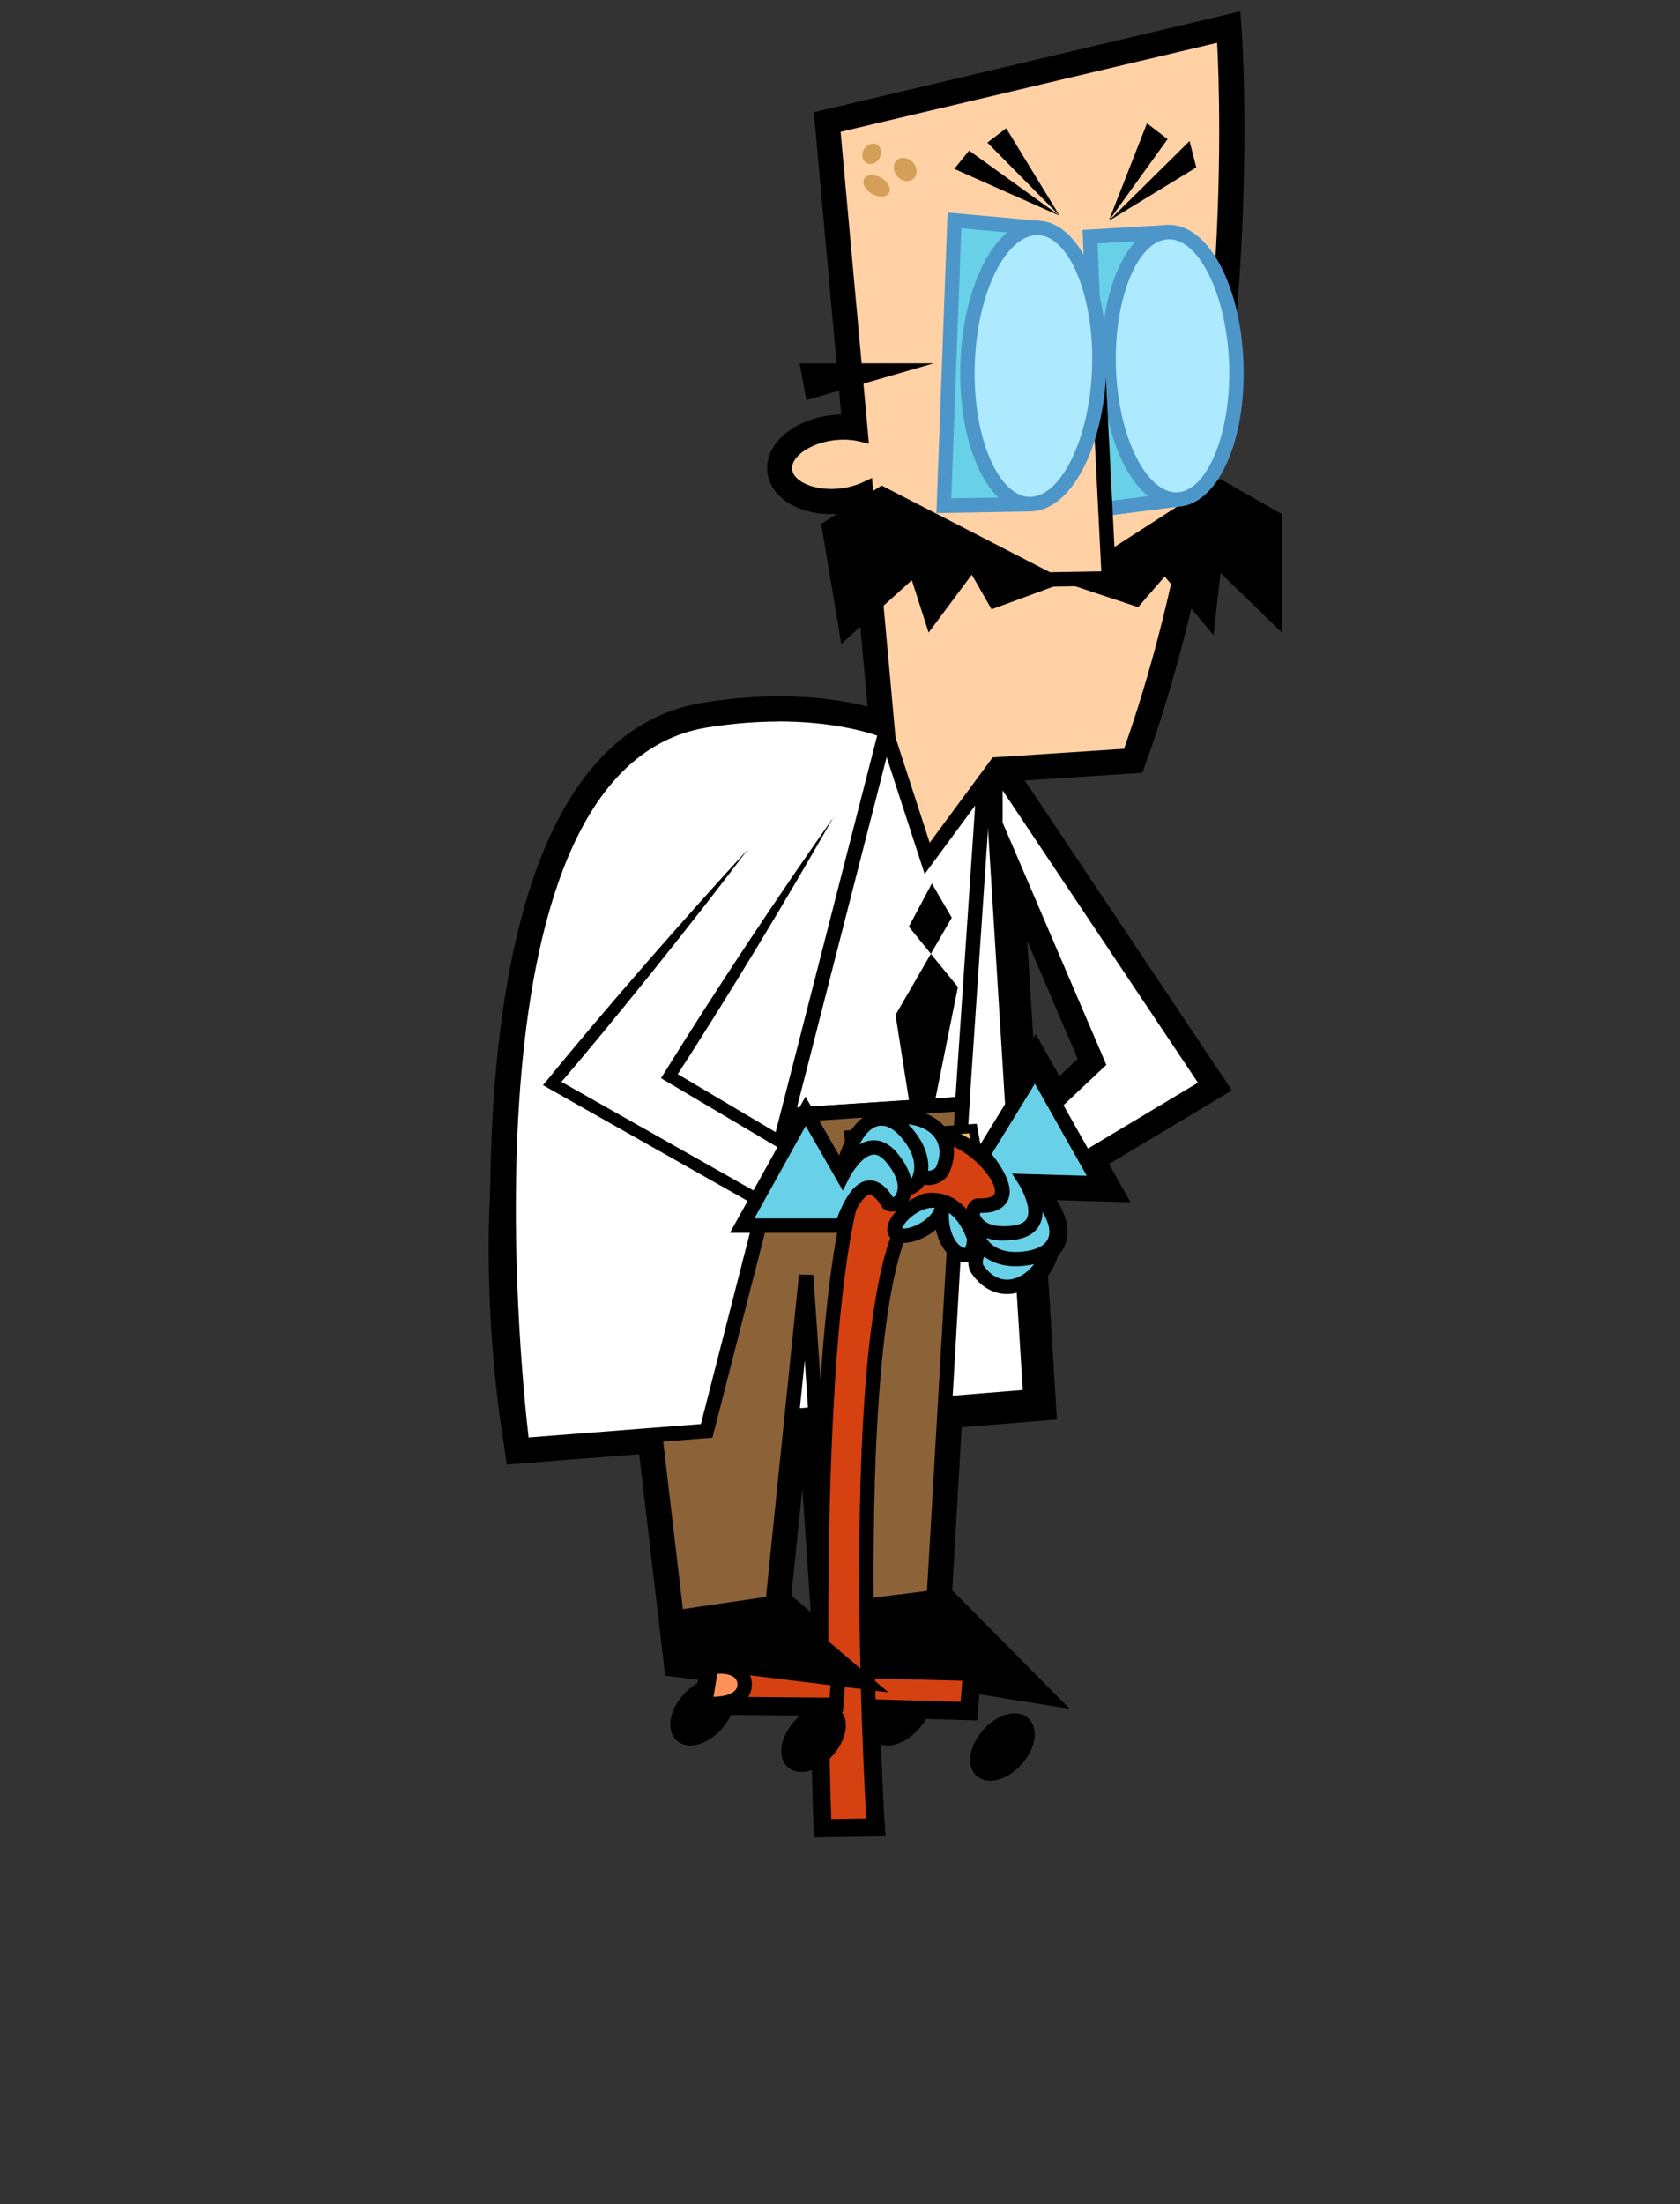 <?xml version="1.0" encoding="UTF-8"?><svg id="Livello_2" xmlns="http://www.w3.org/2000/svg" viewBox="0 0 140.1 183.76"><rect x="0" y="0" width="140.1" height="183.76" fill="#333333" stroke="none"/><defs><style>.cls-1{fill:none;}.cls-2{fill:#68d1e7;}.cls-3{fill:#fff;}.cls-4{fill:#ffbc61;}.cls-5{fill:#ffd1a5;}.cls-6{fill:#ff925b;}.cls-7{fill:#8c6239;}.cls-8{fill:#adeaff;}.cls-9{fill:#d54111;}.cls-10{fill:#d59f59;}.cls-11{fill:#4d96ca;}</style></defs><g id="export"><g id="oldJumpFall"><g id="shadow"><path d="M42.32,122.1l-.24-1.34c-.27-1.49-6.38-36.66,10.08-52.47,7.31-7.02,17.88-9.05,31.42-6.04l1.1,.24,3.46,55.86-45.83,3.74Zm29.96-58.19c-7.45,0-13.49,2.19-18.03,6.54-13.58,13.04-10.36,41.88-9.42,48.44l40.15-3.28-3.14-50.66c-3.41-.69-6.59-1.04-9.56-1.04Z"/><polygon points="87.87 99.81 86.33 97.23 98.48 89.96 85.6 70.68 93.45 89.03 84.91 97.08 82.85 94.9 89.87 88.28 81.62 68.99 81.59 59.28 102.73 90.91 87.87 99.81"/><path d="M70.51,77.26l2.11-15.37-1.74-19.17c-.19,.04-.39,.06-.58,.09-3.27,.37-6.05-1.14-6.31-3.44-.26-2.3,2.1-4.39,5.38-4.76,.26-.03,.52-.05,.78-.05l-2.28-25.2L103.43,.95l.13,1.75c.02,.32,2.23,32.17-7.96,60.8l-.33,.93-10.86,.71-3.06,10.47-10.84,1.64Zm3-38.78l2.13,23.47-1.61,11.73,4.98-.75,3.11-10.65,10.98-.72c8.28-23.95,7.85-49.97,7.56-56.88l-29.58,6.99,2.4,26.46-2.02-.47c-.53-.12-1.14-.15-1.75-.08-1.88,.21-2.77,1.16-2.74,1.45,.03,.29,1.11,1.01,2.99,.79,.58-.07,1.14-.22,1.62-.44l1.94-.9Z"/><path d="M89.19,142.47l-14.92-2.4,2.69,2.29-21.49-2.65-2.99-25.5c-2.36-1.17-9.09-4.98-9.84-10.73-.48-3.64,1.47-7.21,5.79-10.62l.37-.29,33.05-2.16-2.44,42.18,9.79,9.87Zm-31.02-5.45l9.22,1.14-4.54-3.86,2.88-28.12,2.99,.05,2.04,30.24,9.82,1.58-4.25-4.29,2.32-40.13-28.73,1.88c-3.18,2.61-4.63,5.15-4.32,7.58,.56,4.27,6.58,7.76,8.86,8.74l.79,.34,2.92,24.84Zm7.83-3.99l1.61,1.38-.7-10.34-.92,8.97Z"/><path d="M42.25,122.1l-.18-1.41c-.31-2.37-7.33-58.17,16.53-62.1,9.76-1.61,15.63,.89,15.87,1l1.17,.51-15.52,60.61-17.86,1.39Zm22.68-61.04c-1.72,0-3.68,.13-5.85,.49-10.75,1.77-14.03,17.4-14.9,30.19-.79,11.69,.27,23.21,.69,27.14l12.86-1,14.33-55.94c-1.35-.38-3.79-.88-7.14-.88Z"/><polygon points="81.5 143.44 68.7 143.07 69.07 138.35 81.87 138.67 81.5 143.44"/><path d="M67.87,153.19l-.05-1.47c0-.12-.45-12.65-.13-25.8,.64-27.09,3.82-30.44,4.86-31.54,.88-.93,1.8-1.14,2.42-1.15,3.14-.06,5.7,.84,7.6,2.67,3.09,2.98,3.19,7.35,3.2,7.53l.02,1.23-4.88,1.04-.29-1.5c-.03-.13-.74-3.45-3.11-3.24-.16,.01-3.81,.59-4.29,24.85-.25,12.75,.52,25.59,.53,25.72l.1,1.57-5.96,.09Zm7.37-56.97c-.07,0-.15,0-.22,0-.03,0-.13,.04-.3,.22-1.11,1.17-1.95,4.3-2.58,8.63,1.4-5.74,3.34-6.95,5.1-7.09,2.16-.18,3.68,.84,4.7,2.14-.89-1.9-2.77-3.89-6.7-3.89Z"/><polygon points="70.56 143.06 57.73 142.95 58.54 138 70.93 138.41 70.56 143.06"/><g><path d="M83.98,108.2c-.88,0-2.12-.32-3.18-1.81-.48-.67-.39-1.6-.1-2.21,.3-.63,.87-1.02,1.51-1.06h.15c.23-.02,.73-.04,.99-.11,.25-.49,.69-.84,1.23-.97,.54-.13,1.09,0,1.52,.33l2.38,1.51-.35,1.1c-.44,1.37-1.82,2.9-3.6,3.18-.16,.02-.34,.04-.55,.04Zm-.74-3.55h0s0,0,0,0Zm2.85-.43s0,0,0,0c0,0,0,0,0,0Z"/><path d="M84.7,105.89c-2.03,0-3.09-.98-3.56-1.62-.6-.8-.42-1.9,0-2.58,.43-.69,1.15-1.04,1.89-.91,.07,.01,.13,.02,.2,.03l2.02-3.96,1.46,1.46c.7,.7,2.92,3.15,2.15,5.36-.29,.84-1.1,1.89-3.31,2.16-.3,.04-.58,.05-.84,.05Z"/><path d="M83.7,104.33c-2.65,0-3.62-1.54-3.92-2.27-.33-.77-.09-1.66,.29-2.21,.38-.56,.96-.86,1.58-.84,.13,0,.24,0,.34,0-.1-.25-.31-.65-.74-1.23-.12-.16-.22-.24-.22-.24l-1.19-.81,.79-1.19,5.74-9.33,7.91,14.03-6.54-.19c.16,.76,.17,1.61-.19,2.38-.33,.7-1.06,1.59-2.74,1.82-.4,.06-.77,.08-1.11,.08Zm1.08-3.77c-.12,.22-.31,.5-.62,.75,.09,0,.17-.02,.23-.03,.35-.05,.45-.14,.45-.14,.04-.1,.01-.32-.06-.58Zm-.5-3.62l4.76,.14-2.8-4.96-2.48,4.04c.15,.2,.33,.47,.52,.79Z"/></g></g><g><ellipse cx="75.02" cy="142.71" rx="2.63" ry="1.55" transform="translate(-81.32 103.33) rotate(-48.13)"/><path d="M74,145.52c-.43,0-.83-.13-1.13-.4-.47-.42-.64-1.1-.49-1.87,.14-.67,.51-1.37,1.05-1.97,1.21-1.35,2.86-1.78,3.75-.97,.9,.8,.65,2.49-.56,3.84-.8,.89-1.78,1.38-2.62,1.38Zm2.04-4.42c-.43,0-1.11,.29-1.72,.98-.39,.44-.67,.95-.76,1.41-.07,.34-.03,.61,.11,.74h0c.29,.26,1.23,.04,2.06-.88,.83-.92,.94-1.89,.65-2.14-.07-.07-.19-.1-.34-.1Z"/></g><g><ellipse cx="58.6" cy="142.71" rx="2.63" ry="1.55" transform="translate(-86.79 91.1) rotate(-48.13)"/><path d="M57.57,145.52c-.43,0-.83-.13-1.13-.4-.47-.42-.64-1.1-.49-1.87,.13-.67,.51-1.37,1.04-1.97,1.21-1.35,2.86-1.78,3.75-.97,.9,.8,.65,2.49-.56,3.84-.8,.89-1.78,1.38-2.62,1.38Zm2.04-4.42c-.43,0-1.11,.29-1.72,.98-.39,.44-.67,.95-.76,1.41-.07,.34-.03,.61,.11,.74h0c.29,.26,1.23,.04,2.06-.88,.83-.92,.94-1.89,.65-2.14-.07-.07-.19-.1-.34-.1Z"/></g><g><path class="cls-3" d="M44.06,119.85c-.67-4.3-4.66-33.28,7.7-48.06,4.88-5.83,11.77-8.79,20.47-8.79,3.21,0,6.73,.41,10.45,1.2l3.24,52.23-41.87,3.42Z"/><path d="M72.24,63.6h0c3.04,0,6.36,.37,9.88,1.1l3.17,51.19-40.72,3.32c-.85-5.74-4.11-32.97,7.66-47.03,4.76-5.69,11.49-8.58,20.01-8.58m0-1.2c-39.14,0-28.68,58.09-28.68,58.09l43.01-3.51-3.3-53.27c-4.05-.9-7.71-1.32-11.02-1.32h0Z"/></g><g><polyline class="cls-3" points="87.1 98.52 100.6 90.43 83.1 64.24 83.12 68.68 91.66 88.66 83.88 95.99"/><polygon points="87.35 98.95 86.84 98.09 99.9 90.27 83.61 65.9 83.61 68.58 92.26 88.78 84.22 96.36 83.53 95.63 91.07 88.53 82.62 68.68 82.6 62.59 101.31 90.59 87.35 98.95"/></g><g><g><path class="cls-5" d="M102.06,2.82l-32.6,7.7,2.33,25.69c-.68-.16-1.45-.21-2.26-.11-2.4,.27-4.22,1.66-4.06,3.1,.16,1.44,2.25,2.39,4.65,2.12,.77-.09,1.48-.29,2.08-.57l1.92,21.18-1.86,13.55,7.91-1.2,3.08-10.56,10.93-.72c10.21-28.66,7.88-60.18,7.88-60.18Z"/><path d="M71.56,76.19l1.96-14.28-1.84-20.32c-.47,.15-.98,.26-1.49,.32-2.78,.32-5.11-.85-5.32-2.64-.2-1.8,1.81-3.45,4.59-3.77,.56-.06,1.13-.07,1.66,0l-2.3-25.44L102.61,2.07l.05,.7c.02,.32,2.22,31.98-7.91,60.43l-.13,.37-10.9,.72-3.07,10.53-9.08,1.38Zm1.16-36.35l2,22.1-1.76,12.83,6.73-1.02,3.1-10.6,10.95-.72c9.07-25.77,8.02-54.07,7.76-58.86l-31.4,7.42,2.36,26-.81-.19c-.63-.15-1.34-.18-2.06-.1-2,.23-3.65,1.37-3.53,2.44s1.98,1.81,3.99,1.59c.68-.08,1.33-.26,1.9-.52l.77-.36Z"/></g><g><path d="M80.54,13.85l.39-.48,2.37,1.71-2.76-1.23Zm2.7-1.9l.5-.38,1.42,2.33-1.92-1.94Z"/><path d="M83.91,10.69l-1.57,1.2,6.02,6.09-4.45-7.29h0Zm-3.09,1.86l-1.24,1.53,8.77,3.9-7.54-5.43h0Z"/></g><g><path d="M98.88,12.91l.19,.76-2.52,1.54,2.33-2.3Zm-2.97-1.67l.63,.48-1.78,2.48,1.16-2.96Z"/><path d="M95.65,10.28l-3.18,8.12,4.9-6.8-1.72-1.32h0Zm3.56,1.47l-6.74,6.66,7.29-4.45-.56-2.21h0Z"/></g><g><polygon points="87.53 48.12 73.53 40.91 68.89 43.86 70.41 52.95 76.21 47.71 77.57 51.93 81.07 47.22 82.85 50.34 87.62 48.59 87.53 48.12"/><path d="M70.16,53.69l-1.68-10.01,5.04-3.2,14.35,7.39,.18,.96-5.36,1.97-1.65-2.89-3.6,4.83-1.4-4.37-5.87,5.31Zm-.86-9.65l1.37,8.17,5.72-5.18,1.31,4.08,3.41-4.58,1.91,3.34,4.14-1.52-13.61-7.01-4.25,2.7Z"/></g><g><polygon points="89.32 48.37 101.75 40.37 106.54 43.11 106.54 51.89 101.48 46.97 100.91 52.03 97.13 47.48 94.78 50.19 89.32 48.37"/><path d="M101.19,52.95l-4.06-4.89-2.22,2.56-6.44-2.14,13.28-8.55,5.18,2.95v9.89s-5.15-5-5.15-5l-.58,5.17Zm-4.05-6.04l3.5,4.21,.55-4.94,4.97,4.83v-7.68s-4.4-2.51-4.4-2.51l-11.58,7.45,4.48,1.49,2.47-2.85Z"/></g><g><g><polygon points="67.39 30.89 73.63 30.89 67.71 32.6 67.39 30.89"/><path d="M69.39,31.49l-1.21,.35-.06-.35h1.28m8.47-1.2h-11.19l.56,3.07,10.63-3.07h0Z"/></g><g><polyline class="cls-2" points="98.16 41.65 91.83 42.47 90.91 19.74 97.4 19.35"/><polygon class="cls-11" points="91.26 43.14 90.28 19.17 97.36 18.75 97.44 19.95 91.53 20.3 92.41 41.79 98.08 41.06 98.23 42.25 91.26 43.14"/></g><g><ellipse class="cls-8" cx="97.78" cy="30.5" rx="5.32" ry="11.16" transform="translate(-.98 3.33) rotate(-1.94)"/><path class="cls-11" d="M98.07,42.25c-1.62,0-3.15-1.23-4.31-3.46-1.12-2.15-1.79-5.02-1.89-8.09-.22-6.59,2.2-11.84,5.52-11.95,3.32-.12,6.09,4.96,6.31,11.55h0c.22,6.59-2.2,11.84-5.52,11.95-.04,0-.07,0-.11,0Zm-.58-22.3s-.05,0-.07,0c-2.56,.09-4.55,4.99-4.36,10.71,.1,2.89,.72,5.58,1.76,7.58,.95,1.83,2.16,2.84,3.32,2.81,2.56-.09,4.55-4.99,4.36-10.71h0c-.19-5.67-2.48-10.39-5-10.39Z"/></g><g><polyline class="cls-5" points="91.57 30.46 92.47 48.23 87.62 48.31"/><polygon points="87.63 48.91 87.61 47.71 91.84 47.64 90.98 30.49 92.17 30.43 93.1 48.82 87.63 48.91"/></g><g><polyline class="cls-2" points="85.8 42.04 78.71 42.16 79.6 18.37 86.56 19.01"/><polygon class="cls-11" points="78.09 42.78 79.02 17.72 86.61 18.41 86.5 19.61 80.17 19.03 79.33 41.55 85.79 41.44 85.81 42.64 78.09 42.78"/></g><g><ellipse class="cls-8" cx="86.18" cy="30.53" rx="11.52" ry="5.49" transform="translate(52.82 115.65) rotate(-88.11)"/><path class="cls-11" d="M85.89,42.64s-.07,0-.11,0c-1.71-.06-3.24-1.43-4.3-3.86-1-2.29-1.49-5.29-1.39-8.46s.79-6.13,1.94-8.35c1.22-2.36,2.83-3.63,4.55-3.57,3.41,.11,5.91,5.52,5.69,12.32l-.6-.02,.6,.02c-.22,6.72-3.02,11.92-6.38,11.92Zm.59-23.04c-1.18,0-2.41,1.06-3.38,2.92-1.07,2.06-1.71,4.85-1.81,7.83-.1,2.99,.36,5.81,1.29,7.94,.85,1.96,2.04,3.1,3.24,3.14,2.64,.06,5.06-4.84,5.25-10.76,.2-5.92-1.88-10.99-4.53-11.08-.02,0-.04,0-.06,0Z"/></g></g><g><g><path class="cls-10" d="M73.5,15.79c-.15,0-.32-.05-.48-.15-.26-.15-.38-.35-.41-.44,0,0,.06,0,.09,0,.15,0,.32,.05,.48,.15,.26,.15,.38,.35,.41,.44,0,0-.06,0-.09,0Z"/><path class="cls-10" d="M72.7,14.6c-.28,0-.51,.1-.63,.3-.21,.37,.07,.93,.64,1.26,.26,.15,.54,.23,.79,.23,.28,0,.51-.1,.63-.3,.21-.37-.07-.93-.64-1.26-.26-.15-.54-.23-.79-.23h0Z"/></g><g><path class="cls-10" d="M75.64,14.5c-.1,0-.24-.05-.36-.19-.09-.1-.14-.22-.14-.34,0-.05,0-.13,.06-.18,.03-.03,.08-.04,.13-.04,.1,0,.24,.05,.36,.19,.09,.1,.14,.22,.14,.34,0,.05,0,.13-.06,.18-.03,.03-.08,.04-.13,.04Z"/><path class="cls-10" d="M75.33,13.16c-.2,0-.38,.06-.53,.19-.36,.32-.35,.93,.03,1.36,.23,.25,.53,.39,.81,.39,.2,0,.38-.06,.53-.19,.36-.32,.35-.93-.03-1.36-.23-.25-.53-.39-.81-.39h0Z"/></g><g><path class="cls-10" d="M72.58,13.08s-.03,0-.03,0c-.05-.15-.03-.24,.01-.32,.07-.12,.17-.18,.24-.18,.08,.03,.11,.18,.02,.33-.07,.12-.17,.18-.24,.18Z"/><path class="cls-10" d="M72.81,11.97c-.29,0-.59,.17-.76,.47-.25,.42-.16,.93,.2,1.14,.1,.06,.22,.09,.33,.09,.29,0,.59-.17,.76-.47,.25-.42,.16-.93-.2-1.14-.1-.06-.22-.09-.33-.09h0Z"/></g></g></g><g><path class="cls-3" d="M80.24,92.03l-31.67,2.06s-6.19-15.83,2.44-28.06c7.03-9.97,22.86-5.07,22.86-5.07l3.45,10.61,4.74-6.42-1.82,26.88Z"/><path d="M48.17,94.72l-.16-.41c-.06-.16-6.21-16.27,2.51-28.63,2.99-4.24,8.02-6.5,14.55-6.53,4.83,0,8.81,1.18,8.98,1.23l.3,.09,3.18,9.79,5.27-7.14-1.99,29.45-32.64,2.13Zm17.06-34.34c-4.73,0-10.34,1.19-13.73,6-7.58,10.75-3.39,24.55-2.52,27.09l30.7-2,1.64-24.31-4.21,5.71-3.71-11.41c-.98-.27-4.28-1.07-8.17-1.07Z"/></g><g><path d="M75.32,84.73l2.4-4.16,1.52,1.87-2.4,11.95-1.52-9.66Zm1.2-7.54l1.23-2.3,.95,1.62-1.13,1.96-1.04-1.28Z"/><path d="M77.77,76.12l.23,.39-.52,.9-.24-.29,.53-1m.04,5.51l.79,.97-1.69,8.39-.97-6.14,1.86-3.22m-.09-7.97l-1.92,3.6,1.84,2.26,1.74-3.01-1.66-2.85h0Zm-.08,5.86l-2.95,5.1,2.08,13.18,3.12-15.51-2.25-2.76h0Z"/></g><g><g><path class="cls-7" d="M80.24,92.03l-2.38,41.15,7.02,7.08-15.54-2.5-2.12-31.44-2.8,27.33,7.75,6.6-15.36-1.89-2.95-25.15s-18.64-8.02-4.52-19.17l30.89-2.02Z"/><path d="M86.61,141.15l-15.37-2.47,2.85,2.42-17.81-2.2-2.97-25.28c-1.66-.77-9.03-4.51-9.79-10.25-.43-3.3,1.4-6.59,5.46-9.79l.15-.12,31.76-2.08-2.4,41.56,8.13,8.2Zm-29.25-3.32l12.9,1.59-1.3-1.11-.18-.03v-.13s-4.98-4.23-4.98-4.23l2.83-27.65,1.2,.02,2.09,30.96,13.25,2.13-5.91-5.96,2.36-40.74-30.03,1.96c-3.6,2.88-5.23,5.76-4.86,8.58,.74,5.66,9.31,9.41,9.39,9.45l.32,.14,2.94,25.03Zm7.7-4.42l3.6,3.06-1.55-23.05-2.04,19.99Z"/></g><g><polyline points="72.27 138.23 72.18 133.89 77.86 133.18"/><polygon points="71.67 138.24 71.57 133.36 77.79 132.59 77.94 133.78 72.79 134.42 72.87 138.22 71.67 138.24"/></g><g><g><polygon class="cls-4" points="81.57 96.51 77.39 96.64 77.22 94.37 81.14 94.09 81.57 96.51"/><path d="M77.04,97.02l-.22-3,4.63-.33,.57,3.18-4.98,.15Zm.58-2.3l.11,1.53,3.39-.1-.3-1.66-3.21,.23Z"/></g><g><polygon class="cls-4" points="75.04 97.03 71.01 97.14 70.78 94.61 75.01 94.35 75.04 97.03"/><path d="M70.67,97.52l-.29-3.26,5.01-.31,.03,3.44-4.75,.12Zm.52-2.56l.16,1.79,3.31-.09-.02-1.92-3.45,.21Z"/></g><g><polygon class="cls-4" points="68.52 97.25 64.5 97.53 64.43 95.1 68.5 94.83 68.52 97.25"/><path d="M64.14,97.93l-.09-3.18,4.83-.32,.02,3.17-4.76,.33Zm.68-2.48l.05,1.68,3.28-.23v-1.67s-3.33,.22-3.33,.22Z"/></g><g><polygon class="cls-4" points="61.99 97.66 58.32 97.7 58.04 95.26 61.91 94.97 61.99 97.66"/><path d="M57.98,98.08l-.36-3.17,4.65-.34,.1,3.45-4.39,.05Zm.48-2.47l.19,1.72,2.95-.03-.05-1.91-3.09,.22Z"/></g><g><polygon class="cls-4" points="55.81 97.9 51.99 97.93 51.92 95.5 55.64 95.21 55.81 97.9"/><path d="M51.63,98.3l-.09-3.15,4.45-.35,.23,3.46-4.59,.04Zm.68-2.46l.05,1.71,3.06-.03-.13-1.91-2.98,.23Z"/></g></g></g><g><path class="cls-3" d="M73.87,60.97l-14.94,58.34-15.37,1.19s-7.41-56.69,15.28-60.42c9.43-1.55,15.03,.89,15.03,.89Z"/><path d="M43.03,121.14l-.07-.56c-.02-.14-1.85-14.4-.87-28.93,1.33-19.74,6.93-30.56,16.65-32.16,9.5-1.56,15.13,.83,15.37,.93l.47,.2-15.17,59.25-16.37,1.27Zm21.9-60.98c-1.77,0-3.78,.14-6,.5-20.68,3.4-15.54,53.28-14.85,59.19l14.37-1.12,14.7-57.4c-1.08-.37-3.94-1.18-8.22-1.18Z"/></g><g><path class="cls-2" d="M80.21,98.52c-2.21,.6-2.07,4.63-.51,5.81s2.01-1.09,1.05-3.75"/><path d="M80.45,105.25c-.3,0-.68-.11-1.12-.45-1.07-.82-1.64-2.71-1.3-4.4,.25-1.29,.99-2.18,2.02-2.46l.31,1.16c-.79,.21-1.06,1.05-1.16,1.53-.24,1.21,.15,2.69,.85,3.22,.27,.21,.39,.2,.4,.2,.19-.13,.42-1.34-.27-3.27l1.13-.41c.64,1.78,.85,3.91-.15,4.65-.15,.11-.39,.23-.7,.23Z"/></g><g><g><polygon class="cls-9" points="69.67 142.2 69.9 139.27 80.9 139.55 80.67 142.51 69.67 142.2"/><path d="M70.45,139.88l9.8,.25-.14,1.76-9.8-.28,.14-1.73m-1.11-1.23l-.09,1.14-.14,1.73-.1,1.26,1.26,.04,9.8,.28,1.14,.03,.09-1.14,.14-1.76,.1-1.26-1.26-.03-9.8-.25-1.14-.03h0Z"/></g><g><g><path class="cls-9" d="M68.72,151.69c-.07-2.04-1.73-50.13,4.48-56.69,.54-.57,1.14-.86,1.78-.87h.27c9.35,0,9.6,9.22,9.61,9.32v.49s-3.25,.69-3.25,.69l-.12-.6c-.03-.16-.82-3.98-3.77-3.98-.1,0-.2,0-.3,.01-5.59,.46-5.78,31.84-4.58,51.52l.04,.63-4.13,.07-.02-.59Z"/><path d="M75.25,94.72c8.87,0,9.01,8.73,9.01,8.73l-2.18,.46s-.86-4.46-4.36-4.46c-.11,0-.23,0-.35,.01-8.26,.67-5.13,52.15-5.13,52.15l-2.92,.05s-2.05-56.8,5.67-56.94c.09,0,.17,0,.26,0m0-1.2h0c-.09,0-.19,0-.28,0-.81,.02-1.55,.37-2.21,1.06-6.27,6.63-4.83,51.98-4.64,57.13l.04,1.18,1.18-.02,2.92-.05,1.25-.02-.08-1.25c0-.13-.78-12.98-.53-25.74,.46-23.62,3.88-25.09,4.56-25.14,.09,0,.17-.01,.25-.01,2.45,0,3.17,3.46,3.18,3.49l.24,1.19,1.19-.25,2.18-.46,.97-.21-.02-.99c0-.1-.27-9.91-10.2-9.91h0Z"/></g><g><path class="cls-6" d="M81.5,104.1c-.03-.1-.3-.96,.14-1.7,.18-.3,.55-.69,1.29-.83,.13-.02,.25-.03,.36-.03,.41,0,.78,.15,1.05,.43,.53,.55,.52,1.41,.51,1.51l-.02,.47-3.16,.67-.17-.51Z"/><path d="M83.29,102.14c1.01,0,.96,1.31,.96,1.31l-2.18,.46s-.49-1.48,.97-1.75c.09-.02,.17-.02,.25-.02m0-1.2c-.15,0-.31,.01-.47,.04-.96,.18-1.46,.7-1.7,1.12-.56,.94-.26,1.99-.19,2.19l.34,1.02,1.05-.22,2.18-.46,.92-.2,.03-.94c0-.2,0-1.23-.68-1.94-.39-.4-.9-.61-1.48-.61h0Z"/></g></g><g><polygon class="cls-9" points="58.78 142.06 59.3 138.93 69.96 139.28 69.73 142.16 58.78 142.06"/><path d="M59.8,139.54l9.51,.31-.13,1.69-9.69-.08,.32-1.92m-1.01-1.23l-.17,1.04-.32,1.92-.23,1.38h1.4s9.69,.09,9.69,.09h1.12s.09-1.11,.09-1.11l.13-1.69,.1-1.25-1.25-.04-9.51-.31-1.05-.03h0Z"/></g><g><path class="cls-6" d="M58.78,142.06l.5-3.07,.46-.04s.11-.01,.28-.01c.3,0,.74,.03,1.13,.19,.6,.24,.94,.72,.94,1.31,0,1.2-1.4,1.63-2.6,1.63h-.71Z"/><path d="M60.03,139.54c.46,0,1.47,.09,1.47,.9,0,1.02-1.88,1.03-2,1.03h0l.32-1.92s.09,0,.23,0m0-1.2h0c-.2,0-.34,.01-.34,.01l-.92,.09-.16,.91-.32,1.92-.23,1.38h1.4c1.96,.01,3.22-.86,3.22-2.22,0-.54-.19-1.01-.56-1.38-.59-.59-1.47-.72-2.11-.72h0Z"/></g></g><g><path class="cls-2" d="M78.53,100.22c.4,1.53-2.5,3.23-3.66,2.7s1.62-3.48,3.66-2.7Z"/><path d="M75.38,103.62c-.27,0-.53-.05-.76-.15-.45-.2-.84-.74-.49-1.58,.57-1.35,2.8-2.92,4.61-2.23l.29,.11,.08,.3c.21,.81-.17,1.7-1.06,2.45-.72,.61-1.78,1.1-2.67,1.1Zm-.16-1.21c.43,.09,1.36-.21,2.06-.81,.36-.3,.59-.62,.66-.9-.52-.05-1.13,.16-1.72,.58-.62,.44-.92,.91-1,1.13Z"/></g><g><polygon points="77.86 133.18 84.89 140.26 73.03 138.35 72.95 133.81 77.86 133.18"/><path d="M86.61,141.15l-14.17-2.28-.1-5.58,5.74-.73,8.53,8.6Zm-12.99-3.31l9.54,1.54-5.52-5.56-4.09,.52,.06,3.5Z"/></g><g><ellipse cx="83.59" cy="145.66" rx="2.63" ry="1.55" transform="translate(-80.67 110.7) rotate(-48.13)"/><path d="M82.58,148.47c-.44,0-.84-.14-1.14-.41h0c-.9-.8-.65-2.49,.56-3.84,.54-.6,1.19-1.05,1.84-1.25,.75-.24,1.45-.14,1.91,.28s.64,1.1,.49,1.87c-.13,.67-.51,1.37-1.04,1.97-.54,.6-1.19,1.05-1.84,1.25-.27,.08-.52,.13-.77,.13Zm-.34-1.3c.14,.12,.42,.14,.75,.03,.44-.14,.92-.47,1.31-.91s.67-.95,.76-1.4c.07-.34,.03-.61-.11-.74-.14-.12-.42-.14-.75-.03-.44,.14-.92,.47-1.31,.91-.83,.92-.94,1.88-.65,2.14h0Z"/></g><g><ellipse cx="67.85" cy="144.92" rx="2.63" ry="1.55" transform="translate(-85.36 98.73) rotate(-48.13)"/><path d="M66.83,147.74c-.44,0-.84-.14-1.14-.41-.9-.8-.65-2.49,.56-3.84,.54-.6,1.19-1.05,1.84-1.25,.75-.24,1.44-.14,1.91,.28,.9,.8,.65,2.49-.56,3.84-.54,.6-1.19,1.05-1.84,1.25-.27,.08-.52,.13-.77,.13Zm2.03-4.43c-.12,0-.26,.02-.41,.07-.44,.14-.92,.47-1.31,.91-.83,.92-.94,1.89-.65,2.14h0c.14,.12,.42,.13,.74,.03,.44-.14,.92-.47,1.31-.91,.83-.92,.94-1.89,.65-2.14-.08-.07-.19-.1-.34-.1Z"/></g><g><polygon points="64.43 133.67 72.18 140.26 56.82 138.37 56.5 134.84 64.43 133.67"/><path d="M74.09,141.1l-17.82-2.2-.42-4.58,8.76-1.29,9.48,8.07Zm-16.72-3.27l12.89,1.59-6.02-5.12-7.1,1.05,.23,2.48Z"/></g><g><g><path class="cls-2" d="M83.98,107.3c-.65,0-1.61-.25-2.45-1.44-.27-.37-.2-.93-.02-1.3,.16-.33,.43-.53,.74-.55h.15c.47-.03,1.57-.08,1.7-.47,.13-.39,.49-.66,.9-.66,.21,0,.42,.08,.58,.21l1.83,1.16-.14,.44c-.4,1.25-1.77,2.6-3.29,2.6h0Z"/><path d="M85,103.48c.08,0,.15,.03,.22,.09l1.48,.94c-.33,1.03-1.48,2.18-2.72,2.18-.66,0-1.36-.33-1.96-1.18-.16-.22,0-.89,.27-.9,.74-.04,2.1-.05,2.38-.88,.05-.16,.19-.25,.33-.25m0-1.2c-.62,0-1.18,.38-1.43,.96-.25,.12-.93,.15-1.2,.16h-.15c-.53,.03-1,.37-1.25,.89-.26,.54-.34,1.33,.07,1.91,.99,1.4,2.15,1.69,2.94,1.69,1.81,0,3.39-1.53,3.86-3.01l.28-.88-.78-.5-1.41-.9c-.27-.21-.59-.33-.93-.33h0Z"/></g><g><path class="cls-2" d="M84.7,104.99c-1.58,0-2.42-.68-2.84-1.26-.31-.42-.23-1.05-.02-1.46,.2-.4,.52-.62,.89-.62h.15c.5,.1,.93,.15,1.25,.15,0,0,.11,0,.15,0-.02-.03-.35-.39-.35-.39l1.55-3.04,.58,.58c.26,.26,2.56,2.63,1.94,4.43-.3,.87-1.16,1.39-2.57,1.56-.26,.03-.5,.05-.73,.05Z"/><path d="M85.64,99.37s4.39,4.4-.28,4.97c-.23,.03-.45,.04-.66,.04-1.14,0-1.91-.41-2.36-1.01-.23-.3,.02-1.12,.38-1.12,.01,0,.03,0,.04,0,.43,.08,.93,.14,1.36,.14,.79,0,1.3-.23,.53-1.09l.99-1.94m-.32-2.02l-.75,1.47-.99,1.94-.19,.38c-.13-.02-.27-.04-.42-.07l-.1-.02h-.15c-.59,0-1.12,.35-1.42,.95-.3,.59-.39,1.46,.08,2.08,.72,.97,1.9,1.5,3.32,1.5,.26,0,.53-.02,.81-.05,2.06-.25,2.8-1.21,3.07-1.96,.72-2.09-1.61-4.57-2.08-5.05l-1.17-1.17h0Z"/></g><g><path class="cls-2" d="M91.66,98.65l-6.16-.18s2.41,3.82-.9,4.29c-2.22,.31-3.11-.5-3.45-1.29-.13-.3,.11-.97,.44-.96,1.16,.04,3.33-.27,.85-3.63-.28-.39-.55-.56-.55-.56l4.41-7.17,5.36,9.5Z"/><path d="M83.69,103.43c-2.03,0-2.8-1.04-3.09-1.72-.18-.43-.04-1,.2-1.35,.2-.3,.51-.47,.81-.45,.69,.03,1.19-.11,1.32-.35,.15-.28-.03-1.04-.97-2.32-.21-.29-.4-.43-.4-.43l-.46-.33,.29-.48,4.94-8.03,6.38,11.31-6.21-.18c.35,.81,.68,1.99,.23,2.94-.23,.5-.77,1.13-2.05,1.31-.36,.05-.69,.07-.99,.07Zm-1.94-2.31c-.02,.06-.04,.13-.03,.17,.42,.99,1.76,1.03,2.8,.89,.89-.13,1.07-.5,1.13-.63,.37-.8-.36-2.29-.65-2.75l-.6-.95,6.23,.18-4.33-7.68-3.61,5.88c.08,.09,.17,.19,.26,.31,1.16,1.58,1.51,2.75,1.07,3.59-.35,.65-1.14,1.03-2.24,.99Z"/></g></g><g><polyline class="cls-3" points="69.54 68.07 55.81 89.72 68.52 97.25 66.48 101.88 46.05 90.33 62.36 70.82"/><path d="M69.54,68.07c-4.17,7.31-8.71,14.83-13.3,21.92,0,0-.17-.7-.17-.7l12.71,7.53s.38,.23,.38,.23c-.27,.62-2.18,4.94-2.45,5.54,0,0-.48-.27-.48-.27l-20.43-11.55-.52-.3,.39-.46c4.57-5.63,11.72-13.81,16.69-19.19-4.44,5.89-11.18,14.32-15.93,19.84,0,0-.14-.76-.14-.76l20.43,11.55-.7,.23,2.05-4.63,.2,.63-12.71-7.53-.44-.26,.28-.44c4.45-7.18,9.31-14.48,14.15-21.38h0Z"/></g><g><g><path class="cls-2" d="M77.4,98.21c-.43,0-.64-.22-.73-.35l-.08-.12c-.27-.39-.82-1.21-1.23-1.21l-.07,.02-.22,.02c-.3,0-.57-.13-.75-.36-.16-.2-.22-.45-.19-.7l.04-2.17,.45-.11c.26-.06,.54-.09,.83-.09,.96,0,2.34,.38,3.06,1.47,.37,.57,.7,1.53,.1,2.91-.19,.44-.77,.7-1.22,.7Z"/><path d="M75.46,93.73c1.61,0,3.63,1.15,2.61,3.55-.08,.18-.42,.34-.67,.34-.1,0-.19-.03-.24-.09-.39-.56-1.03-1.59-1.8-1.59-.06,0-.13,0-.19,.02-.03,0-.06,.01-.09,.01-.21,0-.39-.17-.33-.39l.03-1.76c.21-.05,.44-.08,.69-.08m0-1.2c-.34,0-.67,.04-.97,.11l-.9,.22v.93s-.04,1.67-.04,1.67c-.05,.4,.06,.8,.31,1.11,.29,.37,.74,.58,1.22,.58,.08,0,.16,0,.24-.02,.23,.15,.62,.71,.77,.94l.08,.12c.27,.39,.72,.61,1.23,.61,.66,0,1.48-.37,1.77-1.07,.54-1.27,.49-2.51-.16-3.48-.85-1.28-2.39-1.74-3.56-1.74h0Z"/></g><g><path class="cls-2" d="M75.28,99.13c-.44,0-.79-.21-.93-.57-.27-.69-.49-1.07-.63-1.27-.01,.03-.15,.5-.15,.5l-3.4,.27,.19-.8c.1-.41,1.03-4.01,3.16-4.01,.77,0,1.53,.48,2.28,1.42,.99,1.25,1.29,2.55,.84,3.68-.2,.51-.85,.79-1.36,.79Z"/><path d="M73.52,93.85c.52,0,1.13,.33,1.81,1.19,.94,1.19,1.08,2.25,.75,3.08-.09,.23-.49,.41-.8,.41-.18,0-.32-.06-.38-.19-.32-.8-.81-1.84-1.26-1.84-.2,0-.38,.21-.54,.73l-2.17,.17s.85-3.55,2.57-3.55m0-1.2c-2.54,0-3.56,3.73-3.74,4.47l-.39,1.61,1.65-.13,2.17-.17,.42-.03c.05,.11,.1,.24,.16,.39,.23,.58,.8,.95,1.49,.95s1.61-.4,1.91-1.16c.31-.77,.6-2.36-.93-4.28-.87-1.09-1.79-1.64-2.75-1.64h0Z"/></g><g><path class="cls-2" d="M67.18,92.65l3.07,5.35s2-4.05,4.12-1.48c1.43,1.73,1.2,2.91,.7,3.61-.19,.27-.89,.42-1.05,.13-.57-1.01-1.97-2.7-3.54,1.17-.18,.44-.19,.76-.19,.76h-8.41s5.29-9.54,5.29-9.54Z"/><path d="M70.3,102.79h-9.43s6.3-11.36,6.3-11.36l3.09,5.39c.51-.72,1.34-1.62,2.38-1.74,.54-.06,1.37,.07,2.19,1.06,1.79,2.16,1.22,3.65,.73,4.34-.27,.38-.83,.55-1.25,.54-.36-.02-.65-.18-.81-.46-.34-.6-.73-.94-.99-.94-.32,.02-.87,.57-1.47,2.04-.13,.33-.15,.56-.15,.57l-.04,.56h-.56Zm-7.39-1.2h6.9c.03-.11,.08-.24,.13-.38,.74-1.81,1.56-2.73,2.5-2.79,.74-.05,1.43,.43,2.02,1.39,.06-.01,.13-.04,.16-.06,.62-.88-.04-2.04-.71-2.85-.57-.69-.99-.65-1.12-.63-.88,.1-1.76,1.51-2,1.99l-.5,1.01-3.1-5.4-4.28,7.71Z"/></g></g><rect class="cls-1" width="140.1" height="183.76"/></g></g></svg>